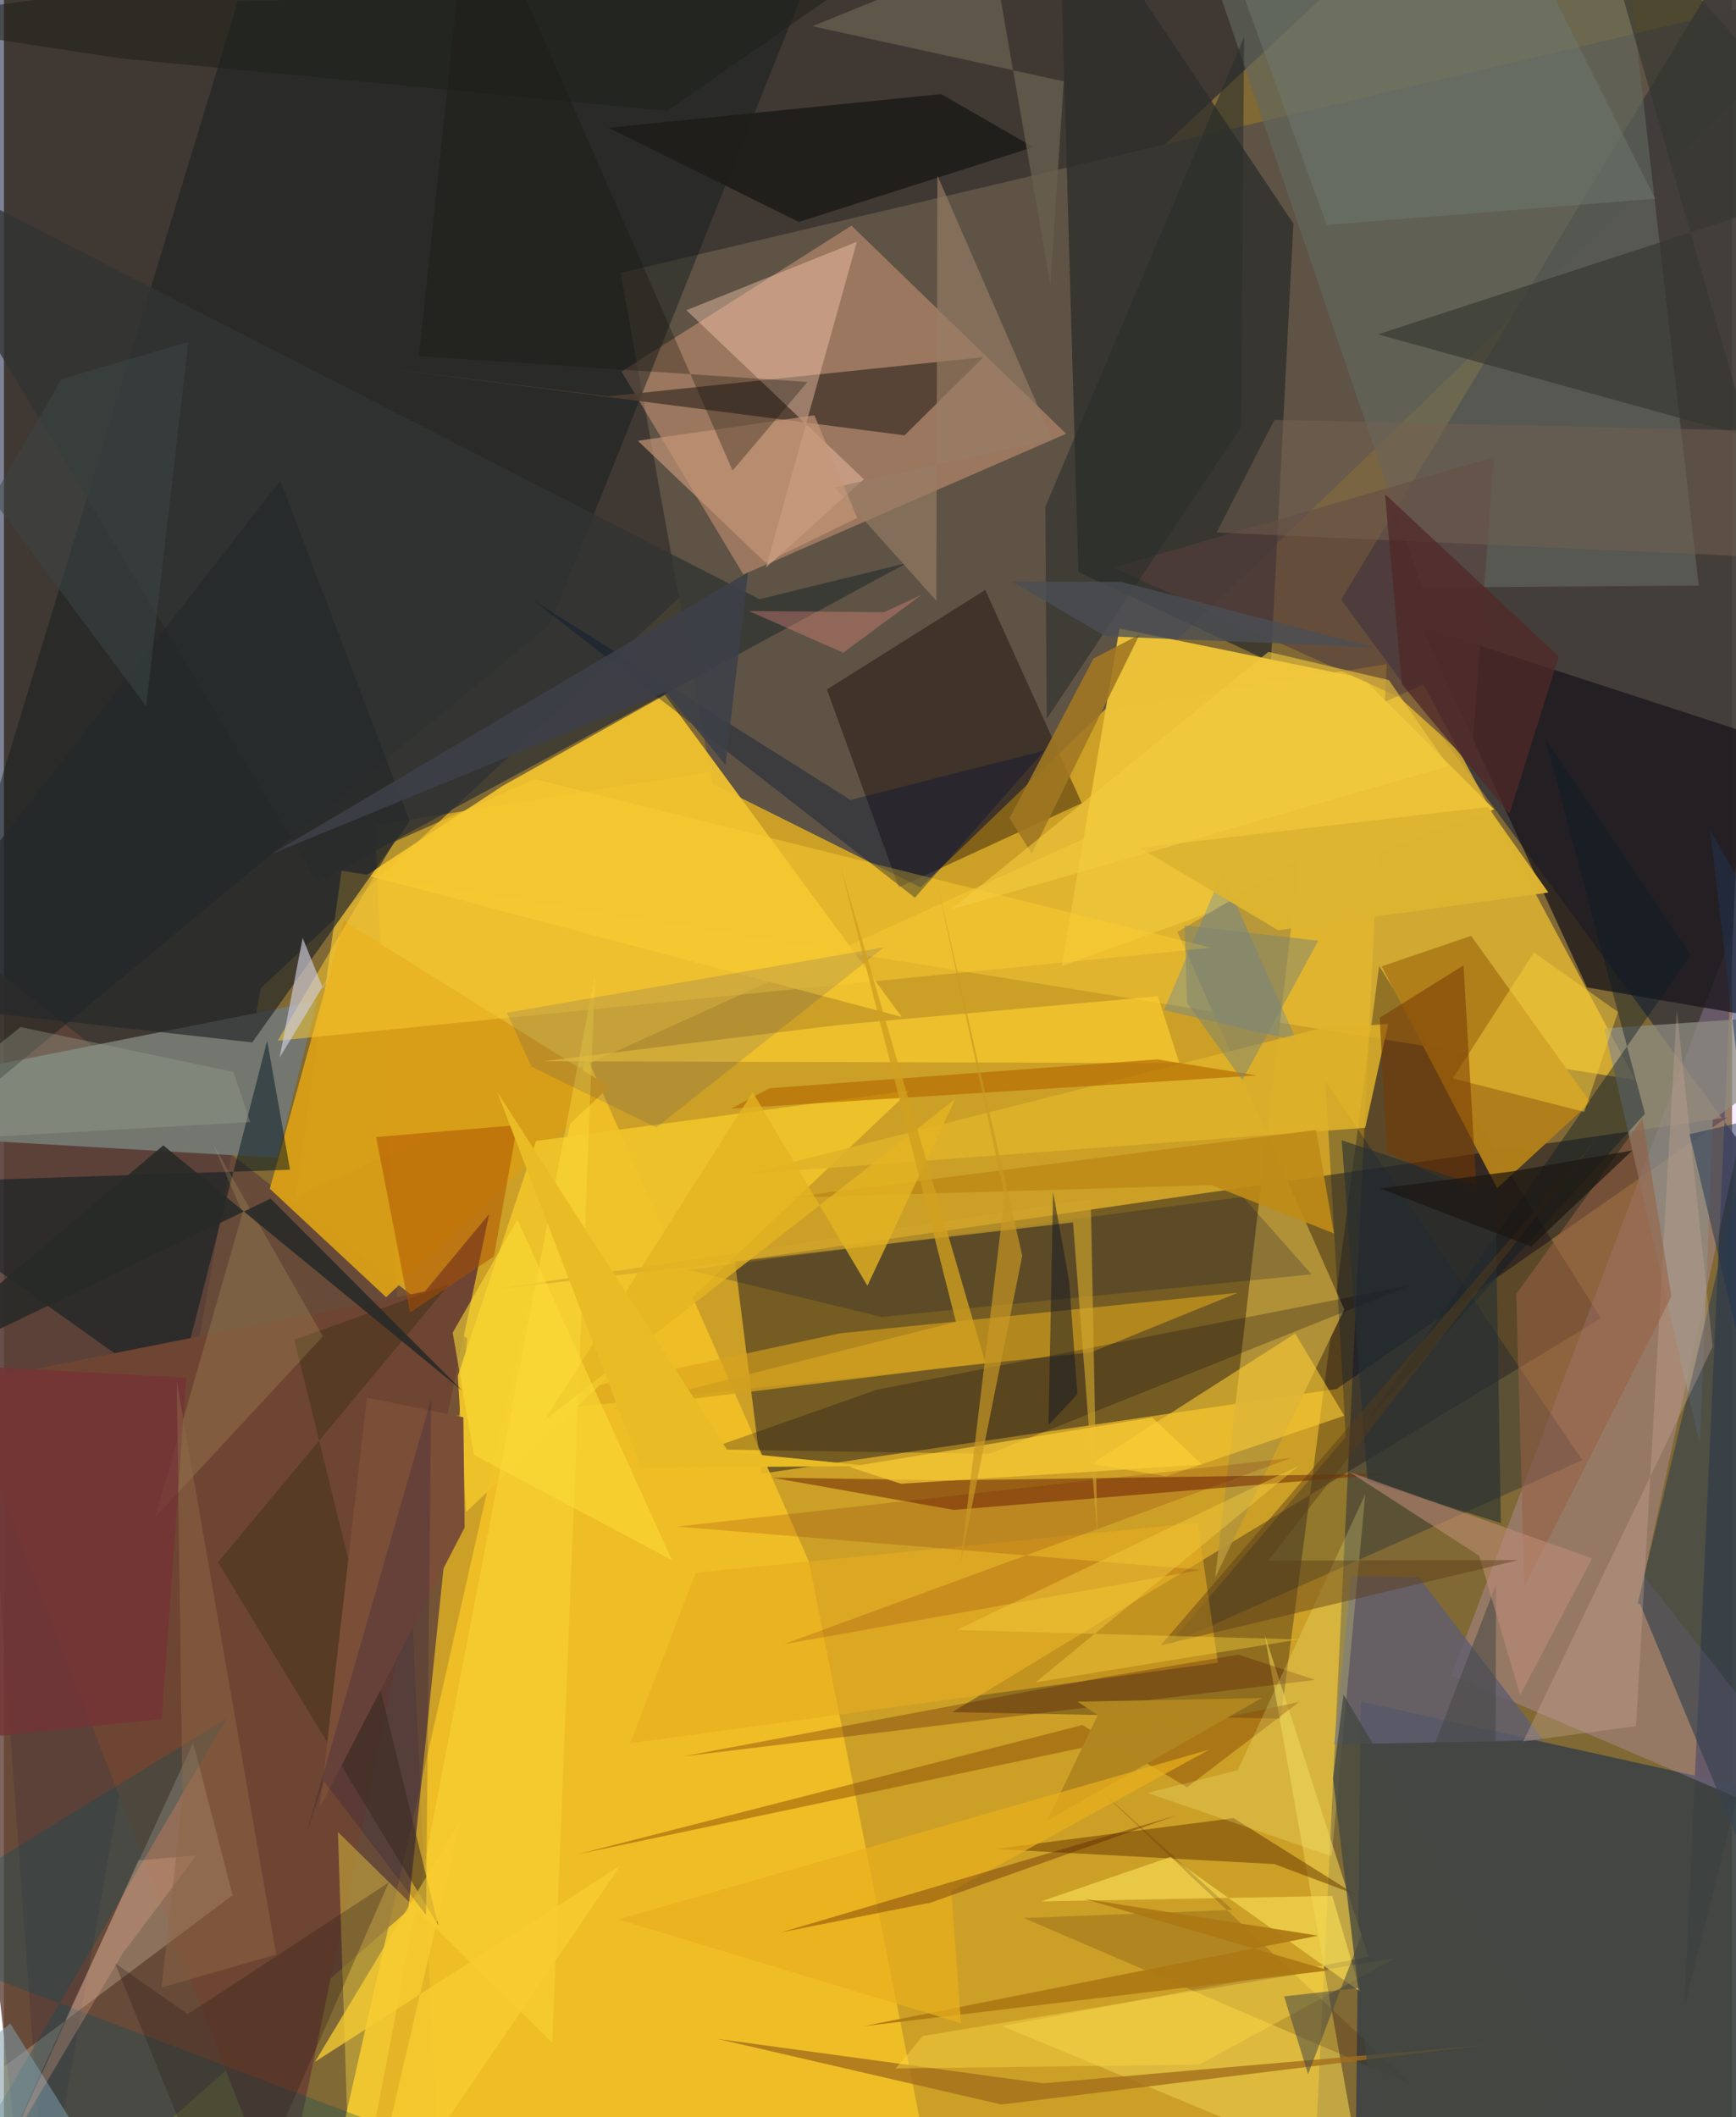 <svg xmlns="http://www.w3.org/2000/svg" width="228" height="278" viewBox="0 0 836 1024"><path fill="#806934" d="M0 0h836v1024H0z"/><path fill="#e2b025" fill-opacity=".78" d="M179.344 399.144l31.495 663.497L632.231 1086l36.706-764.751z"/><path fill="#000832" fill-opacity=".502" d="M-62-62h764.94L124.182 477.99 20 1072.33z"/><path fill="#5e5345" d="M898-9.43L298.29 131.962l44.484 247.12 100.651 50.147z"/><path fill="#00021d" fill-opacity=".427" d="M833.698 540.396l-188.93 131.391-278.275 40.975-12.873-102.72z"/><path fill="#3f3c3a" fill-opacity=".941" d="M898 631.789L646.9 290.012 859.65-62 813.013 969.85z"/><path fill="#f4c125" fill-opacity=".863" d="M389.442 755.36L455.104 1086H151.177l130.355-575.93z"/><path fill="#e7ba31" fill-opacity=".773" d="M163.316 421.133L141.248 578.85 686.71 331.005l102.5 191.385z"/><path fill="#624339" fill-opacity=".812" d="M224.123 647.45l-28.544 276.43L11.162 1086-62 423.936z"/><path fill="#3e4444" fill-opacity=".922" d="M653.405 1086l3.04-263.007L898 876.515V1086z"/><path fill="#fbb089" fill-opacity=".388" d="M410.009 109.144l103.872 100.64-156.183 68.082-58.943-98.165z"/><path fill="#0b000f" fill-opacity=".314" d="M458.76 828.087l158.906 3.177 47.607-364.033 107.35 170.328z"/><path fill="#f2c42f" fill-opacity=".929" d="M319.808 336.142l-78.675 44.025-65.652 43.128 258.868 68.57z"/><path fill="#ddb0ff" fill-opacity=".243" d="M898 894.905L793.391 762.307l102.745-469.939-195.873 518.016z"/><path fill="#2e2f2b" fill-opacity=".784" d="M510.034-62l9.768 338.692 93.126 43.49 10.86-212.058z"/><path fill="#ebc239" fill-opacity=".996" d="M511.728 467.257l209.194-75.778-63.559-63.49-117.713-23.964z"/><path fill="#73776f" d="M151.4 484.14l-19.064 75.863-186.27-10.843L-62 526.527z"/><path fill="#141f1e" fill-opacity=".478" d="M-59.91 569.641L113.19.613l274.404-7.024L264.06 301.936z"/><path fill="#1c171c" fill-opacity=".773" d="M685.687 303.002l80.125 174.564L898 500.382l-50.622-144.659z"/><path fill="#62675e" fill-opacity=".639" d="M685.902 284.193L585.754-10.186l195.712-42.442 38.452 335.861z"/><path fill="#d89e17" fill-opacity=".961" d="M128.618 574.951l56.26 52.47L292.9 525.623 164.51 445.48z"/><path fill="#b59539" fill-opacity=".933" d="M567.724 450.746l58.784-34.996-40.552 347.255 62.429-129.695z"/><path fill="#110400" fill-opacity=".396" d="M474.721 285.336l-76.6 48.141 34.813 95.688 88.48-40.702z"/><path fill="#021637" fill-opacity=".29" d="M639.33 523.062l124.204 183.169-200.06 89.235 85.69-100.487z"/><path fill="#4f3e31" fill-opacity=".882" d="M473.828 172.76l-38.153 37.804-254.96-32.944 111.692 14.057z"/><path fill="#00151f" fill-opacity=".498" d="M127.331 503.401L82.994 675.494-62 572.445l200.4-6.676z"/><path fill="#d9a41c" fill-opacity=".612" d="M596.853 625.277l-70.859 28.79-323.991 34.383 202.428-43.568z"/><path fill="#6e4532" d="M-21.63 669.418l156.013 401.537 100.338-483.75-31.121 37.461z"/><path fill="#f9e2c2" fill-opacity=".259" d="M91.56 842.889l19.053 73.768L-62 1046.1l41.523 39.9z"/><path fill="#e7c94c" fill-opacity=".635" d="M656.544 1052.024l-46.66-261.468 50.25 155.903-177.172 33.455z"/><path fill="#323433" fill-opacity=".776" d="M-62 70.753l427.521 219.052 71.297-17.5-285.093 154.45z"/><path fill="#b07f1a" fill-opacity=".988" d="M666.529 467.395l43.242-14.76 57.736 80.52-45.15 41.554z"/><path fill="#783209" fill-opacity=".596" d="M458.34 715.982l212.937-3.214-211.7 17.523-87.81-15.593z"/><path fill="#fccdb2" fill-opacity=".416" d="M412.616 116.96l-82.458 33.079 85.838 81.754-47.387 42.767z"/><path fill="#efc32a" fill-opacity=".941" d="M223.562 731.31l214.73-203.916-180.88 24.436-37.83 113.688z"/><path fill="#8d8c81" fill-opacity=".749" d="M774.201 497.403l46.253 201.119 6.225-156.82L898 489.038z"/><path fill="#37424d" fill-opacity=".667" d="M790.348 775.465l77.939-325.545 12.116 540.207-88.819-214.109z"/><path fill="#5f5e71" fill-opacity=".8" d="M744.773 841.67l-60.226-78.735-32.722-.714-8.267 81.496z"/><path fill="#e7ac21" fill-opacity=".592" d="M577.542 736.507l9.715 67.697L302.89 843.16l31.802-82.458z"/><path fill="#693901" fill-opacity=".518" d="M594.866 879.378l-115.609 14.909 135.341 7.303 39.105 14.655z"/><path fill="#1f1e1a" fill-opacity=".929" d="M497.966 71.152l-113.402 36.194-92.132-45.559 160.991-16.285z"/><path fill="#8b4f05" fill-opacity=".498" d="M572.355 864.45l-50.623-30.112-244.111 62.486 349.035-73.679z"/><path fill="#553d3e" fill-opacity=".639" d="M720.751 221.135l-184.124 53.362 138.306 62.687 34.936 31.655z"/><path fill="#ffe03f" fill-opacity=".38" d="M161.562 886.052l103.683 101.936 20.769-516.747L168.087 1086z"/><path fill="#050014" fill-opacity=".251" d="M476.69 703.179l-136.194-2.173 81.805-28.855 258.297-50.554z"/><path fill="#2b76e0" fill-opacity=".267" d="M598.46 400.742l-37.26 87.805 64.263 14.981-36.116-81.28z"/><path fill="#004b5e" fill-opacity=".294" d="M-62 935.366L107.765 831.13l-129.471 220.615L337.127 1086z"/><path fill="#fecf31" fill-opacity=".655" d="M260.705 513.297l307.943.859-10.47-32.294-153.971 13.841z"/><path fill="#fccc33" fill-opacity=".588" d="M526.084 707.989l36.061 6.066 86.243-29.309-23.716-39.789z"/><path fill="#f9cb32" fill-opacity=".529" d="M132.432 503.346l451.57-44.966-327.289-81.557-67.851 30.326z"/><path fill="#363730" fill-opacity=".671" d="M844.272 211.434L765.82-62 898 85.612 664.743 161.72z"/><path fill="#25282a" fill-opacity=".682" d="M-62 483.784l195.689-251.39 62.604 164.756-76.183 107.026z"/><path fill="#cfcfe0" fill-opacity=".639" d="M154.275 477.845l3.191-6.014-24.134 39.72 11.17-57.9z"/><path fill="#091235" fill-opacity=".22" d="M599.367 578.895L330.92 614.221l93.646 22.734 208.052-20.596z"/><path fill="#500e00" fill-opacity=".294" d="M532.759 811.101l64.398-10.776 37.225 12.167-305.572 36.971z"/><path fill="#423218" fill-opacity=".514" d="M103.565 755.602l111.911-134.558-74.996 26.984 69.71 283.303z"/><path fill="#f9df57" fill-opacity=".643" d="M564.526 898.104l91.735 65.31-13.658-46.406-140.889 2.647z"/><path fill="#3e170a" fill-opacity=".188" d="M681.26 1008.412L524.594 860.576l69.74 63.153-100.99 3.959z"/><path fill="#182980" fill-opacity=".133" d="M425.752 458.173l-110.166 87.172-60.42-29.436-11.84-26.101z"/><path fill="#a26c1b" fill-opacity=".784" d="M482.53 1017.875l-137.136-31.703 157.239 21.452 214.589-18.593z"/><path fill="#ac4f00" fill-opacity=".506" d="M248.32 544.193l-11.258 63.482-40.561 27.188-16.465-84.923z"/><path fill="#675f4e" fill-opacity=".769" d="M506.255 137.916l6.428-98.553-121.54-26.7L478.32-22.77z"/><path fill="#e0b229" fill-opacity=".851" d="M358.392 567.922l300.156-22.457 11.084-50.232-33.467 2.333z"/><path fill="#987d65" fill-opacity=".647" d="M451.587 84.904l-.531 205.673-49.127-54.895 105.196-23.253z"/><path fill="#fffc8a" fill-opacity=".224" d="M553.148 867.162l43.763-11.008 61.662-133.476-16.252 175.139z"/><path fill="#001335" fill-opacity=".357" d="M409.559 386.928L256.01 290.306l184.676 143.887 62.64-71.176z"/><path fill="#0b1a26" fill-opacity=".424" d="M793.862 538.676L659.685 686.878l156.27-225.065L745.762 357.6z"/><path fill="#fad137" fill-opacity=".471" d="M780.84 489.47l-40.703-28.836-39.247 60.981 63.595 16.156z"/><path fill="#6a0600" fill-opacity=".157" d="M579.23 759.284l-253.617-20.932 297.256-33.22-245.7 90.151z"/><path fill="#707a70" fill-opacity=".486" d="M747.787-5.79L586.498-38.611l53.429 147.428 158.826-12.696z"/><path fill="#cbab98" fill-opacity=".337" d="M734.972 842.256l54.586-7.407 19.72-346.203 17.357 162.679z"/><path fill="#c49678" fill-opacity=".671" d="M368.408 272.14l-61.772-58.953 85.441-12.336 20.7 49.685z"/><path fill="#f2de89" fill-opacity=".149" d="M73.106 733.943l42.304-147.35-14.46-33.668 53.372 93.425z"/><path fill="#7b4e38" d="M222.865 738.802l-.616-53.311-46.656-9.517-22.835 198.355z"/><path fill="#966044" fill-opacity=".565" d="M735.524 767.493l71.172-140.498-14.07-85.95-61.055 84.904z"/><path fill="#d0a52c" fill-opacity=".647" d="M525.785 580.085l-290.137 43.761 281.516-32.618 11.79 151.836z"/><path fill="#756251" fill-opacity=".498" d="M614.61 203.052l-27.937 54.495 305.71 13.73L898 209.45z"/><path fill="#fbce37" fill-opacity=".698" d="M579.579 708.386L433.89 717.62l-24.949-8.141 146.59-23.867z"/><path fill="#ffda46" fill-opacity=".412" d="M444.464 984.751l228.916-37.718-95.263 51.53-146.757 1.863z"/><path fill="#b36a01" fill-opacity=".647" d="M557.877 512.377l48.308 7.788-254.328 16.03 18.363-9.832z"/><path fill="#282a27" fill-opacity=".894" d="M129.01 579.733L-62 671.61 77.09 553.97 221.7 672.608z"/><path fill="#292e2a" fill-opacity=".576" d="M503.812 245.088l.633 102.597 94.024-141.253 1.479-188.58z"/><path fill="#a07723" fill-opacity=".898" d="M486.476 395.69l10.75 17.193 52.15-105.948-22.305 11.61z"/><path fill="#763802" fill-opacity=".537" d="M665.54 492.208l40.553-25.271 6.446 110.869-43.501-20.52z"/><path fill="#15130b" fill-opacity=".314" d="M200.75 172.29l187.974 12.444-36.212 42.868L225.626-62z"/><path fill="#bf8b16" fill-opacity=".906" d="M584.173 573.194l59.251 23.376-8.695-50.04-256.166 32.817z"/><path fill="#273031" fill-opacity=".612" d="M724.157 736.645l-64.526-20.28-12.465-164.85 74.326 24.795z"/><path fill="#464844" fill-opacity=".537" d="M630.88 1003.227l90.989-237.061-.609 187.94-101.94 11.482z"/><path fill="#c18d77" fill-opacity=".557" d="M651 711.986l62.632 40.452 19.86 67.409 34.817-66.097z"/><path fill="#7f9daa" fill-opacity=".545" d="M3.058 978.686L70.155 1086l179.908-19.636L-62 1032.04z"/><path fill="#502929" fill-opacity=".765" d="M676.262 330.979l52.05 62.631 23.882-76.061-84.078-78.567z"/><path fill="#f8cd33" fill-opacity=".761" d="M150.461 997.242l70.456-117.02L172.977 1086 298.25 902.267z"/><path fill="#ac7914" fill-opacity=".945" d="M641.036 953.024l-224.87 26.923 219.516-43.735-112.869-17.738z"/><path fill="#2b1a17" fill-opacity=".29" d="M109.257 1086L53.713 949.496l35.13 24.704 97.293-63.672z"/><path fill="#583c18" fill-opacity=".443" d="M611.617 754.82l121.041-.26-173.06 41.239 210.949-245.056z"/><path fill="#b18620" fill-opacity=".996" d="M519.379 823.03l9.774 6.484-24.445 51.06 103.841-59.32z"/><path fill="#e8ae1d" fill-opacity=".722" d="M297.31 928.379l285.684-82.11-124.722 68.442 4.753 63.85z"/><path fill="#3e4049" fill-opacity=".898" d="M349.051 369.954l10.925-93.135-230.29 136.107 190.52-78.239z"/><path fill="#e5b323" fill-opacity=".796" d="M417.717 621.865l42.444-90.222-198.834 155.56L362.21 528.267z"/><path fill="#d0a020" fill-opacity=".796" d="M460.533 639.37l-55.86-220.535 70.14 240.339-180.224 22.103z"/><path fill="#c99924" fill-opacity=".675" d="M462.683 756.303l29.96-148.934-41.437-181.396L484.145 578.5z"/><path fill="#979f8a" fill-opacity=".388" d="M8.02 496.749L-62 552.997l181.15-10.287-8.14-24.245z"/><path fill="#f8d23d" fill-opacity=".412" d="M626.473 708.919L499.136 813.66l127.204-20.729-165.396-4.542z"/><path fill="#743337" fill-opacity=".792" d="M76.359 831.427l-120.714 12.429L-61.7 658.19l149.88 8.135z"/><path fill="#591b00" fill-opacity=".369" d="M376.112 934.59l190.89-56.462-120 42.575-.244-.192z"/><path fill="#0f1624" fill-opacity=".478" d="M515.298 619.41l3.987 54.903-13.952 14.935 2.19-112.767z"/><path fill="#434741" fill-opacity=".765" d="M669.826 1084.383l-26.875-224.301 5.079-40.514 111.967 187.746z"/><path fill="#7e856e" fill-opacity=".518" d="M599.086 522.457l36.784-67.466-64.686-7.378 1.182 37.518z"/><path fill="#1f3353" fill-opacity=".498" d="M825.313 401.25l44.505 376.525-54.386-229.202L898 529.465z"/><path fill="#040246" fill-opacity=".169" d="M146.115 887.193l60.54-210.416-2.464 249.466-49.315-64.59z"/><path fill="#fbdc36" fill-opacity=".58" d="M323.155 754.577l-95.847-50.958-10.212-59.065 31.29-54.704z"/><path fill="#ff9387" fill-opacity=".318" d="M425.853 296.095l-65.473-.555 45.615 20.17 37.892-27.986z"/><path fill="#ddb430" fill-opacity=".98" d="M717.881 390.298l-168.377 19.738 66.884 39.894 130.745-18.246z"/><path fill="#f4cd40" fill-opacity=".573" d="M698.797 370.576l-240.285 69.168 153.209-124.456 58.284 13.661z"/><path fill="#f0ae90" fill-opacity=".271" d="M65.02 899.782l28.063-2.412-35.601 47.362-55.002 93.135z"/><path fill="#4b4e55" fill-opacity=".769" d="M662.576 313.098l-122.1-31.676-52.82-.198 45.154 26.482z"/><path fill="#8d6847" fill-opacity=".494" d="M83.612 668.1l48.078 277.23-55.472 15.984 10.14-91.308z"/><path fill="#1f201a" fill-opacity=".561" d="M-62 10.132L56.133 28.19l264.692 25.481L487.071-62z"/><path fill="#e9bc26" d="M350.38 702.153l68.976 6.945-111.175.711-69.536-181.633z"/><path fill="#3c4646" fill-opacity=".518" d="M-5.712 241.313l74.498 100.29L89.21 165.39l-61.35 17.973z"/><path fill="#1b1612" fill-opacity=".706" d="M738.748 602.922l49.005-46.489-58.44 10.179-63.526 8.185z"/></svg>